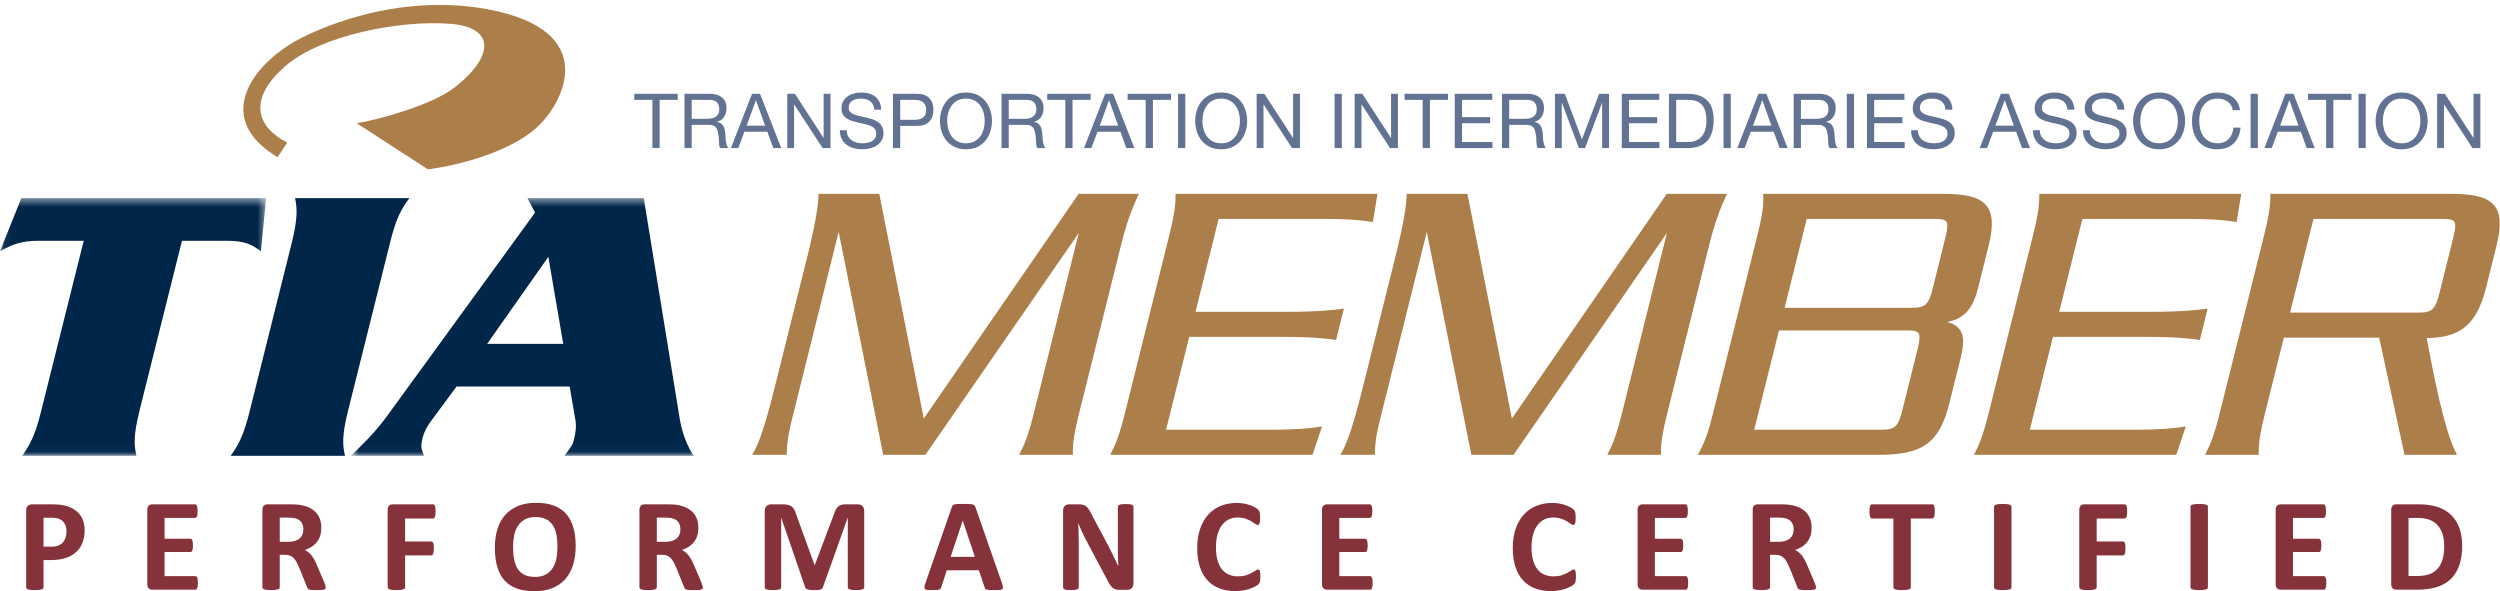 <?xml version="1.0" encoding="UTF-8"?>
<svg width="296px" height="70px" viewBox="0 0 296 70" version="1.1" xmlns="http://www.w3.org/2000/svg" xmlns:xlink="http://www.w3.org/1999/xlink">
    <!-- Generator: sketchtool 46.2 (44496) - http://www.bohemiancoding.com/sketch -->
    <title>3B6B6F5E-3F26-49E8-A227-A17A69665C2D</title>
    <desc>Created with sketchtool.</desc>
    <defs>
        <polygon id="path-1" points="0.06 30.963 0.06 0.455 31.509 0.455 31.509 30.963"></polygon>
        <polygon id="path-3" points="41.8 30.963 41.8 0.455 0.565 0.455 0.565 30.963"></polygon>
    </defs>
    <g id="Page-1" stroke="none" stroke-width="1" fill="none" fill-rule="evenodd">
        <g id="LOGOS" transform="translate(-107, -315)">
            <g id="TIA-Member-PC-Logo-2017" transform="translate(107, 315)">
                <path d="M34.009,16.89 C29.989,14.784 29.606,11.435 33.818,7.798 C38.029,4.161 47.408,2.343 53.342,2.821 C58.538,3.239 58.607,6.554 53.916,10.286 C51.154,12.485 44.632,14.21 42.24,14.593 L50.663,20.049 C54.396,19.57 60.375,17.98 63.583,15.071 C66.646,12.296 71.329,3.622 57.746,1.099 C46.929,-0.912 37.167,3.491 34.392,5.214 C29.664,8.147 25.395,14.114 32.861,18.612 L34.009,16.89" id="Fill-1" fill="#AC7E49"></path>
                <g id="Group-5" transform="translate(0, 23)">
                    <mask id="mask-2" fill="white">
                        <use xlink:href="#path-1"></use>
                    </mask>
                    <g id="Clip-4"></g>
                    <path d="M31.509,0.455 L30.89,6.748 C29.793,5.937 28.982,5.508 26.838,5.508 L21.546,5.508 L16.493,25.719 C15.778,28.627 15.874,29.771 16.16,30.963 L2.622,30.963 C3.48,29.771 4.147,28.627 4.862,25.719 L9.915,5.508 L4.624,5.508 C2.479,5.508 1.478,5.937 0,6.748 L2.526,0.455 L31.509,0.455" id="Fill-3" fill="#00264A" mask="url(#mask-2)"></path>
                </g>
                <path d="M27.313,53.963 C28.172,52.771 28.839,51.627 29.554,48.719 L34.56,28.699 C35.274,25.791 35.179,24.647 34.94,23.455 L48.479,23.455 C47.573,24.647 46.905,25.791 46.19,28.699 L41.186,48.719 C40.47,51.627 40.565,52.771 40.852,53.963 L27.313,53.963" id="Fill-6" fill="#00264A"></path>
                <g id="Group-10" transform="translate(41, 23)">
                    <mask id="mask-4" fill="white">
                        <use xlink:href="#path-3"></use>
                    </mask>
                    <g id="Clip-8"></g>
                    <path d="M13.055,22.765 L9.956,26.959 C9.527,27.531 9.241,28.15 9.051,28.77 C8.812,29.818 8.812,29.914 9.193,30.963 L0.565,30.963 C2.949,28.627 3.76,27.769 5.428,25.434 L22.351,2.171 L21.444,0.455 L35.221,0.455 L39.511,26.769 C39.797,28.342 40.369,29.818 41.132,30.963 L25.83,30.963 C26.688,29.818 26.831,29.629 26.974,28.961 C27.165,28.246 27.26,27.341 27.117,26.673 L26.45,22.765 L13.055,22.765 Z M25.687,17.711 L23.923,7.414 L16.678,17.711 L25.687,17.711 L25.687,17.711 Z" id="Fill-7" fill="#00264A" mask="url(#mask-4)"></path>
                    <path d="M65.823,25.91 C69.064,25.91 69.398,25.576 70.065,22.859 L74.309,5.937 C75.166,2.505 75.166,1.885 74.547,0.455 L81.888,0.455 C80.505,1.885 80.219,2.505 79.361,5.937 L75.452,21.524 C73.736,28.484 71.21,30.963 64.584,30.963 L49.14,30.963 C43.181,30.963 41.465,27.912 43.038,21.524 L46.994,5.699 C47.709,2.791 47.614,1.647 47.376,0.455 L60.913,0.455 C60.008,1.647 59.341,2.791 58.625,5.699 L54.287,23.05 C53.811,25.052 54.431,25.91 56.48,25.91 L65.823,25.91" id="Fill-9" fill="#AC7E49" mask="url(#mask-4)"></path>
                </g>
                <path d="M89.485,53.602 C90.422,51.939 91.287,48.661 92.163,45.146 L95.857,30.326 C96.733,26.811 97.112,24.531 97.158,23.201 L103.903,23.201 L109.243,50.182 L127.844,23.201 L134.446,23.201 C133.272,25.813 132.834,27.571 132.313,29.661 L127.53,48.852 C126.985,51.036 126.772,52.272 126.773,53.602 L121.073,53.602 C121.737,52.272 122.14,51.036 122.685,48.852 L128.25,26.526 L128.155,26.526 L109.436,53.602 L104.78,53.602 L99.37,26.526 L99.274,26.526 L93.615,49.231 C93.259,50.656 92.928,51.986 92.905,53.602 L89.485,53.602" id="Fill-11" fill="#AC7E49"></path>
                <path d="M89.485,53.602 C90.422,51.939 91.287,48.661 92.163,45.146 L95.857,30.326 C96.733,26.811 97.112,24.531 97.158,23.201 L103.903,23.201 L109.243,50.182 L127.844,23.201 L134.446,23.201 C133.272,25.813 132.834,27.571 132.313,29.661 L127.53,48.852 C126.985,51.036 126.772,52.272 126.773,53.602 L121.073,53.602 C121.737,52.272 122.14,51.036 122.685,48.852 L128.25,26.526 L128.155,26.526 L109.436,53.602 L104.78,53.602 L99.37,26.526 L99.274,26.526 L93.615,49.231 C93.259,50.656 92.928,51.986 92.905,53.602 L89.485,53.602 Z" id="Stroke-12" stroke="#AC7E49" stroke-width="0.5"></path>
                <path d="M162.804,23.201 L162.342,26.004 C161.523,25.861 160.003,25.671 156.488,25.671 L144.09,25.671 L141.225,37.167 L152.482,37.167 C155.998,37.167 157.612,36.977 158.788,36.834 L158.006,39.969 C156.902,39.826 155.382,39.637 151.867,39.637 L140.609,39.637 L137.744,51.132 L150.141,51.132 C153.656,51.132 155.271,50.941 156.162,50.799 L155.226,53.602 L131.855,53.602 C132.519,52.272 132.922,51.036 133.467,48.852 L138.677,27.951 C139.221,25.766 139.434,24.531 139.433,23.201 L162.804,23.201" id="Fill-13" fill="#AC7E49"></path>
                <path d="M162.804,23.201 L162.342,26.004 C161.523,25.861 160.003,25.671 156.488,25.671 L144.09,25.671 L141.225,37.167 L152.482,37.167 C155.998,37.167 157.612,36.977 158.788,36.834 L158.006,39.969 C156.902,39.826 155.382,39.637 151.867,39.637 L140.609,39.637 L137.744,51.132 L150.141,51.132 C153.656,51.132 155.271,50.941 156.162,50.799 L155.226,53.602 L131.855,53.602 C132.519,52.272 132.922,51.036 133.467,48.852 L138.677,27.951 C139.221,25.766 139.434,24.531 139.433,23.201 L162.804,23.201 Z" id="Stroke-14" stroke="#AC7E49" stroke-width="0.5"></path>
                <path d="M159.12,53.602 C160.057,51.939 160.921,48.661 161.798,45.146 L165.492,30.326 C166.368,26.811 166.747,24.531 166.793,23.201 L173.538,23.201 L178.878,50.182 L197.479,23.201 L204.081,23.201 C202.907,25.813 202.47,27.571 201.948,29.661 L197.165,48.852 C196.62,51.036 196.407,52.272 196.408,53.602 L190.708,53.602 C191.372,52.272 191.774,51.036 192.319,48.852 L197.885,26.526 L197.79,26.526 L179.07,53.602 L174.415,53.602 L169.004,26.526 L168.909,26.526 L163.25,49.231 C162.894,50.656 162.563,51.986 162.54,53.602 L159.12,53.602" id="Fill-15" fill="#AC7E49"></path>
                <path d="M159.12,53.602 C160.057,51.939 160.921,48.661 161.798,45.146 L165.492,30.326 C166.368,26.811 166.747,24.531 166.793,23.201 L173.538,23.201 L178.878,50.182 L197.479,23.201 L204.081,23.201 C202.907,25.813 202.47,27.571 201.948,29.661 L197.165,48.852 C196.62,51.036 196.407,52.272 196.408,53.602 L190.708,53.602 C191.372,52.272 191.774,51.036 192.319,48.852 L197.885,26.526 L197.79,26.526 L179.07,53.602 L174.415,53.602 L169.004,26.526 L168.909,26.526 L163.25,49.231 C162.894,50.656 162.563,51.986 162.54,53.602 L159.12,53.602 Z" id="Stroke-16" stroke="#AC7E49" stroke-width="0.5"></path>
                <path d="M210.978,36.691 L226.415,36.691 C228.077,36.691 228.576,36.216 229.073,34.221 L230.589,28.141 C231.086,26.146 230.824,25.671 229.162,25.671 L213.725,25.671 L210.978,36.691 Z M207.378,51.132 L222.815,51.132 C224.478,51.132 224.977,50.656 225.474,48.661 L227.297,41.347 C227.795,39.352 227.533,38.876 225.87,38.876 L210.433,38.876 L207.378,51.132 Z M208.311,27.951 C208.855,25.766 209.068,24.531 209.021,23.201 L229.968,23.201 C234.908,23.201 236.381,24.341 235.197,29.091 L233.966,34.031 C233.16,37.261 231.712,37.927 228.827,38.069 L228.803,38.164 C231.617,38.307 232.734,38.972 231.929,42.201 L230.556,47.712 C229.371,52.462 227.33,53.602 222.39,53.602 L201.442,53.602 C202.153,52.272 202.557,51.036 203.101,48.852 L208.311,27.951 L208.311,27.951 Z" id="Fill-17" fill="#AC7E49"></path>
                <path d="M210.978,36.691 L226.415,36.691 C228.077,36.691 228.576,36.216 229.073,34.221 L230.589,28.141 C231.086,26.146 230.824,25.671 229.162,25.671 L213.725,25.671 L210.978,36.691 Z M207.378,51.132 L222.815,51.132 C224.478,51.132 224.977,50.656 225.474,48.661 L227.297,41.347 C227.795,39.352 227.533,38.876 225.87,38.876 L210.433,38.876 L207.378,51.132 Z M208.311,27.951 C208.855,25.766 209.068,24.531 209.021,23.201 L229.968,23.201 C234.908,23.201 236.381,24.341 235.197,29.091 L233.966,34.031 C233.16,37.261 231.712,37.927 228.827,38.069 L228.803,38.164 C231.617,38.307 232.734,38.972 231.929,42.201 L230.556,47.712 C229.371,52.462 227.33,53.602 222.39,53.602 L201.442,53.602 C202.153,52.272 202.557,51.036 203.101,48.852 L208.311,27.951 Z" id="Stroke-18" stroke="#AC7E49" stroke-width="0.5"></path>
                <path d="M265.07,23.201 L264.609,26.004 C263.79,25.861 262.27,25.671 258.755,25.671 L246.357,25.671 L243.492,37.167 L254.749,37.167 C258.265,37.167 259.879,36.977 261.055,36.834 L260.273,39.969 C259.169,39.826 257.648,39.637 254.134,39.637 L242.876,39.637 L240.011,51.132 L252.408,51.132 C255.923,51.132 257.538,50.941 258.429,50.799 L257.492,53.602 L234.122,53.602 C234.786,52.272 235.189,51.036 235.733,48.852 L240.943,27.951 C241.488,25.766 241.701,24.531 241.7,23.201 L265.07,23.201" id="Fill-19" fill="#AC7E49"></path>
                <path d="M265.07,23.201 L264.609,26.004 C263.79,25.861 262.27,25.671 258.755,25.671 L246.357,25.671 L243.492,37.167 L254.749,37.167 C258.265,37.167 259.879,36.977 261.055,36.834 L260.273,39.969 C259.169,39.826 257.648,39.637 254.134,39.637 L242.876,39.637 L240.011,51.132 L252.408,51.132 C255.923,51.132 257.538,50.941 258.429,50.799 L257.492,53.602 L234.122,53.602 C234.786,52.272 235.189,51.036 235.733,48.852 L240.943,27.951 C241.488,25.766 241.701,24.531 241.7,23.201 L265.07,23.201 Z" id="Stroke-20" stroke="#AC7E49" stroke-width="0.5"></path>
                <g id="Group-24" transform="translate(261, 23)">
                    <path d="M9.827,14.261 L25.407,14.261 C27.07,14.261 27.568,13.786 28.065,11.792 L29.724,5.141 C30.221,3.146 29.959,2.671 28.297,2.671 L12.717,2.671 L9.827,14.261 Z M9.212,16.731 L6.938,25.852 C6.394,28.036 6.181,29.272 6.182,30.602 L0.481,30.602 C1.146,29.272 1.549,28.036 2.093,25.852 L7.303,4.951 C7.848,2.766 8.061,1.531 8.06,0.201 L29.103,0.201 C34.043,0.201 35.516,1.341 34.332,6.091 L33.136,10.889 C31.952,15.639 29.91,16.779 26.015,16.779 C26.921,21.529 28.089,27.704 29.505,30.602 L23.899,30.602 L20.896,16.731 L9.212,16.731 L9.212,16.731 Z" id="Fill-21" fill="#AC7E49"></path>
                    <path d="M9.827,14.261 L25.407,14.261 C27.07,14.261 27.568,13.786 28.065,11.792 L29.724,5.141 C30.221,3.146 29.959,2.671 28.297,2.671 L12.717,2.671 L9.827,14.261 Z M9.212,16.731 L6.938,25.852 C6.394,28.036 6.181,29.272 6.182,30.602 L0.481,30.602 C1.146,29.272 1.549,28.036 2.093,25.852 L7.303,4.951 C7.848,2.766 8.061,1.531 8.06,0.201 L29.103,0.201 C34.043,0.201 35.516,1.341 34.332,6.091 L33.136,10.889 C31.952,15.639 29.91,16.779 26.015,16.779 C26.921,21.529 28.089,27.704 29.505,30.602 L23.899,30.602 L20.896,16.731 L9.212,16.731 Z" id="Stroke-23" stroke="#AC7E49" stroke-width="0.5"></path>
                </g>
                <path d="M7.873,62.93 C7.873,62.575 7.811,62.284 7.686,62.055 C7.561,61.825 7.407,61.656 7.225,61.547 C7.042,61.438 6.851,61.368 6.65,61.34 C6.45,61.312 6.243,61.297 6.029,61.297 L5.154,61.297 L5.154,64.727 L6.076,64.727 C6.404,64.727 6.679,64.683 6.9,64.594 C7.122,64.505 7.303,64.382 7.443,64.223 C7.584,64.064 7.69,63.874 7.764,63.652 C7.836,63.431 7.873,63.19 7.873,62.93 Z M10.021,62.781 C10.021,63.349 9.933,63.852 9.756,64.289 C9.579,64.727 9.321,65.095 8.982,65.395 C8.644,65.694 8.229,65.922 7.736,66.078 C7.244,66.234 6.665,66.312 5.998,66.312 L5.154,66.312 L5.154,69.539 C5.154,69.591 5.137,69.638 5.104,69.68 C5.069,69.722 5.014,69.755 4.936,69.781 C4.857,69.808 4.753,69.828 4.623,69.844 C4.493,69.859 4.326,69.867 4.123,69.867 C3.925,69.867 3.76,69.859 3.627,69.844 C3.494,69.828 3.389,69.808 3.311,69.781 C3.232,69.755 3.178,69.722 3.146,69.68 C3.115,69.638 3.1,69.591 3.1,69.539 L3.1,60.445 C3.1,60.2 3.163,60.017 3.291,59.895 C3.418,59.772 3.586,59.711 3.795,59.711 L6.178,59.711 C6.417,59.711 6.645,59.72 6.861,59.738 C7.077,59.757 7.336,59.796 7.639,59.855 C7.94,59.915 8.247,60.026 8.557,60.187 C8.866,60.349 9.131,60.554 9.35,60.801 C9.568,61.048 9.735,61.337 9.85,61.668 C9.964,61.999 10.021,62.37 10.021,62.781 L10.021,62.781 Z" id="Fill-25" fill="#85323A"></path>
                <path d="M23.432,69.016 C23.432,69.167 23.425,69.293 23.412,69.395 C23.399,69.496 23.379,69.578 23.354,69.641 C23.327,69.703 23.295,69.749 23.256,69.777 C23.217,69.806 23.174,69.82 23.127,69.82 L18.049,69.82 C17.877,69.82 17.732,69.77 17.615,69.668 C17.498,69.566 17.439,69.401 17.439,69.172 L17.439,60.359 C17.439,60.13 17.498,59.965 17.615,59.863 C17.732,59.762 17.877,59.711 18.049,59.711 L23.096,59.711 C23.143,59.711 23.184,59.724 23.221,59.75 C23.257,59.776 23.288,59.821 23.314,59.887 C23.34,59.952 23.36,60.035 23.373,60.137 C23.386,60.238 23.393,60.367 23.393,60.523 C23.393,60.669 23.386,60.793 23.373,60.895 C23.36,60.996 23.34,61.078 23.314,61.141 C23.288,61.203 23.257,61.249 23.221,61.277 C23.184,61.306 23.143,61.32 23.096,61.32 L19.486,61.32 L19.486,63.789 L22.541,63.789 C22.588,63.789 22.631,63.804 22.67,63.832 C22.709,63.86 22.741,63.905 22.768,63.965 C22.793,64.024 22.813,64.105 22.826,64.207 C22.839,64.309 22.846,64.433 22.846,64.578 C22.846,64.729 22.839,64.855 22.826,64.953 C22.813,65.052 22.793,65.132 22.768,65.191 C22.741,65.251 22.709,65.294 22.67,65.32 C22.631,65.347 22.588,65.359 22.541,65.359 L19.486,65.359 L19.486,68.211 L23.127,68.211 C23.174,68.211 23.217,68.226 23.256,68.254 C23.295,68.282 23.327,68.328 23.354,68.391 C23.379,68.453 23.399,68.535 23.412,68.637 C23.425,68.738 23.432,68.864 23.432,69.016" id="Fill-26" fill="#85323A"></path>
                <path d="M35.919,62.695 C35.919,62.362 35.844,62.081 35.693,61.852 C35.542,61.622 35.294,61.461 34.951,61.367 C34.846,61.341 34.728,61.32 34.595,61.305 C34.462,61.289 34.279,61.281 34.044,61.281 L33.123,61.281 L33.123,64.148 L34.169,64.148 C34.461,64.148 34.716,64.113 34.935,64.043 C35.154,63.973 35.336,63.874 35.482,63.746 C35.627,63.618 35.737,63.466 35.81,63.289 C35.883,63.112 35.919,62.914 35.919,62.695 Z M38.568,69.555 C38.568,69.612 38.557,69.66 38.537,69.699 C38.516,69.738 38.466,69.771 38.388,69.797 C38.31,69.823 38.195,69.841 38.044,69.852 C37.893,69.862 37.687,69.867 37.427,69.867 C37.208,69.867 37.034,69.862 36.904,69.852 C36.773,69.841 36.67,69.821 36.595,69.793 C36.52,69.765 36.466,69.728 36.435,69.684 C36.404,69.64 36.377,69.586 36.357,69.523 L35.451,67.266 C35.341,67.011 35.234,66.784 35.13,66.586 C35.026,66.388 34.91,66.223 34.783,66.09 C34.655,65.957 34.508,65.856 34.341,65.789 C34.174,65.722 33.982,65.688 33.763,65.688 L33.123,65.688 L33.123,69.539 C33.123,69.591 33.105,69.638 33.072,69.68 C33.038,69.722 32.982,69.755 32.904,69.781 C32.826,69.808 32.721,69.828 32.591,69.844 C32.461,69.859 32.294,69.867 32.091,69.867 C31.893,69.867 31.728,69.859 31.595,69.844 C31.462,69.828 31.357,69.808 31.279,69.781 C31.201,69.755 31.146,69.722 31.115,69.68 C31.084,69.638 31.068,69.591 31.068,69.539 L31.068,60.359 C31.068,60.13 31.126,59.965 31.244,59.863 C31.361,59.762 31.505,59.711 31.677,59.711 L34.294,59.711 C34.56,59.711 34.779,59.716 34.951,59.727 C35.123,59.737 35.279,59.75 35.419,59.766 C35.826,59.823 36.191,59.922 36.517,60.062 C36.842,60.203 37.119,60.387 37.345,60.613 C37.572,60.84 37.745,61.108 37.865,61.418 C37.984,61.728 38.044,62.083 38.044,62.484 C38.044,62.823 38.001,63.132 37.916,63.41 C37.83,63.689 37.703,63.938 37.537,64.156 C37.37,64.375 37.164,64.565 36.919,64.727 C36.674,64.888 36.396,65.018 36.083,65.117 C36.234,65.19 36.376,65.278 36.509,65.383 C36.642,65.487 36.767,65.613 36.884,65.762 C37.001,65.91 37.112,66.079 37.216,66.27 C37.32,66.46 37.422,66.675 37.521,66.914 L38.373,68.906 C38.451,69.104 38.502,69.249 38.529,69.34 C38.555,69.431 38.568,69.503 38.568,69.555 L38.568,69.555 Z" id="Fill-27" fill="#85323A"></path>
                <path d="M51.572,60.555 C51.572,60.711 51.565,60.843 51.552,60.949 C51.539,61.056 51.518,61.141 51.49,61.203 C51.461,61.266 51.428,61.312 51.392,61.344 C51.355,61.375 51.314,61.391 51.267,61.391 L47.962,61.391 L47.962,64.109 L51.064,64.109 C51.111,64.109 51.152,64.122 51.189,64.148 C51.225,64.175 51.258,64.219 51.287,64.281 C51.315,64.344 51.336,64.427 51.349,64.531 C51.362,64.636 51.369,64.766 51.369,64.922 C51.369,65.078 51.362,65.208 51.349,65.313 C51.336,65.417 51.315,65.503 51.287,65.57 C51.258,65.638 51.225,65.687 51.189,65.715 C51.152,65.743 51.111,65.758 51.064,65.758 L47.962,65.758 L47.962,69.523 C47.962,69.581 47.947,69.63 47.916,69.672 C47.884,69.714 47.828,69.749 47.748,69.777 C47.666,69.806 47.561,69.828 47.431,69.844 C47.301,69.859 47.134,69.867 46.931,69.867 C46.733,69.867 46.568,69.859 46.435,69.844 C46.302,69.828 46.197,69.806 46.119,69.777 C46.041,69.749 45.984,69.714 45.951,69.672 C45.916,69.63 45.9,69.581 45.9,69.523 L45.9,60.359 C45.9,60.13 45.958,59.965 46.076,59.863 C46.193,59.762 46.337,59.711 46.509,59.711 L51.267,59.711 C51.314,59.711 51.355,59.726 51.392,59.754 C51.428,59.782 51.461,59.829 51.49,59.895 C51.518,59.96 51.539,60.047 51.552,60.156 C51.565,60.266 51.572,60.398 51.572,60.555" id="Fill-28" fill="#85323A"></path>
                <path d="M66.005,64.758 C66.005,64.227 65.963,63.743 65.88,63.309 C65.796,62.874 65.654,62.501 65.454,62.191 C65.253,61.882 64.986,61.642 64.653,61.473 C64.32,61.304 63.903,61.219 63.403,61.219 C62.898,61.219 62.476,61.313 62.138,61.504 C61.799,61.694 61.525,61.948 61.317,62.266 C61.109,62.583 60.962,62.954 60.876,63.379 C60.79,63.804 60.747,64.253 60.747,64.727 C60.747,65.278 60.789,65.774 60.872,66.215 C60.955,66.655 61.096,67.031 61.294,67.344 C61.492,67.656 61.757,67.895 62.091,68.059 C62.424,68.223 62.843,68.305 63.349,68.305 C63.854,68.305 64.275,68.211 64.614,68.023 C64.953,67.836 65.226,67.581 65.435,67.258 C65.643,66.934 65.79,66.559 65.876,66.129 C65.962,65.699 66.005,65.242 66.005,64.758 Z M68.161,64.648 C68.161,65.487 68.057,66.237 67.849,66.898 C67.64,67.56 67.33,68.121 66.919,68.582 C66.507,69.043 65.998,69.395 65.392,69.637 C64.785,69.879 64.083,70 63.286,70 C62.5,70 61.813,69.897 61.228,69.691 C60.642,69.485 60.153,69.172 59.763,68.75 C59.372,68.328 59.079,67.792 58.884,67.141 C58.688,66.489 58.591,65.719 58.591,64.828 C58.591,64.011 58.695,63.274 58.903,62.621 C59.111,61.968 59.421,61.411 59.833,60.953 C60.244,60.495 60.753,60.144 61.36,59.898 C61.967,59.653 62.671,59.531 63.474,59.531 C64.239,59.531 64.915,59.633 65.501,59.836 C66.087,60.039 66.576,60.352 66.97,60.773 C67.363,61.195 67.66,61.728 67.86,62.371 C68.061,63.015 68.161,63.773 68.161,64.648 L68.161,64.648 Z" id="Fill-29" fill="#85323A"></path>
                <path d="M80.563,62.695 C80.563,62.362 80.488,62.081 80.337,61.852 C80.186,61.622 79.938,61.461 79.595,61.367 C79.49,61.341 79.372,61.32 79.239,61.305 C79.106,61.289 78.923,61.281 78.688,61.281 L77.767,61.281 L77.767,64.148 L78.813,64.148 C79.105,64.148 79.36,64.113 79.579,64.043 C79.798,63.973 79.98,63.874 80.126,63.746 C80.271,63.618 80.381,63.466 80.454,63.289 C80.527,63.112 80.563,62.914 80.563,62.695 Z M83.212,69.555 C83.212,69.612 83.201,69.66 83.181,69.699 C83.16,69.738 83.11,69.771 83.032,69.797 C82.954,69.823 82.839,69.841 82.688,69.852 C82.537,69.862 82.332,69.867 82.071,69.867 C81.853,69.867 81.678,69.862 81.548,69.852 C81.418,69.841 81.314,69.821 81.239,69.793 C81.164,69.765 81.11,69.728 81.079,69.684 C81.048,69.64 81.021,69.586 81.001,69.523 L80.095,67.266 C79.985,67.011 79.878,66.784 79.774,66.586 C79.67,66.388 79.554,66.223 79.427,66.09 C79.299,65.957 79.152,65.856 78.985,65.789 C78.818,65.722 78.626,65.688 78.407,65.688 L77.767,65.688 L77.767,69.539 C77.767,69.591 77.749,69.638 77.716,69.68 C77.682,69.722 77.626,69.755 77.548,69.781 C77.47,69.808 77.365,69.828 77.235,69.844 C77.105,69.859 76.938,69.867 76.735,69.867 C76.537,69.867 76.372,69.859 76.239,69.844 C76.106,69.828 76.001,69.808 75.923,69.781 C75.845,69.755 75.79,69.722 75.759,69.68 C75.728,69.638 75.712,69.591 75.712,69.539 L75.712,60.359 C75.712,60.13 75.771,59.965 75.888,59.863 C76.005,59.762 76.149,59.711 76.321,59.711 L78.938,59.711 C79.204,59.711 79.423,59.716 79.595,59.727 C79.767,59.737 79.923,59.75 80.063,59.766 C80.47,59.823 80.836,59.922 81.161,60.062 C81.486,60.203 81.763,60.387 81.989,60.613 C82.216,60.84 82.389,61.108 82.509,61.418 C82.628,61.728 82.688,62.083 82.688,62.484 C82.688,62.823 82.646,63.132 82.56,63.41 C82.474,63.689 82.347,63.938 82.181,64.156 C82.014,64.375 81.808,64.565 81.563,64.727 C81.318,64.888 81.04,65.018 80.728,65.117 C80.878,65.19 81.021,65.278 81.153,65.383 C81.286,65.487 81.411,65.613 81.528,65.762 C81.646,65.91 81.756,66.079 81.86,66.27 C81.964,66.46 82.066,66.675 82.165,66.914 L83.017,68.906 C83.095,69.104 83.146,69.249 83.173,69.34 C83.199,69.431 83.212,69.503 83.212,69.555 L83.212,69.555 Z" id="Fill-30" fill="#85323A"></path>
                <path d="M102.325,69.539 C102.325,69.591 102.31,69.638 102.282,69.68 C102.253,69.722 102.201,69.755 102.126,69.781 C102.05,69.808 101.95,69.828 101.825,69.844 C101.7,69.859 101.541,69.867 101.348,69.867 C101.161,69.867 101.004,69.859 100.879,69.844 C100.754,69.828 100.655,69.808 100.583,69.781 C100.509,69.755 100.458,69.722 100.426,69.68 C100.395,69.638 100.379,69.591 100.379,69.539 L100.379,61.312 L100.364,61.312 L97.434,69.531 C97.413,69.599 97.379,69.655 97.332,69.699 C97.286,69.743 97.222,69.778 97.141,69.805 C97.06,69.831 96.957,69.848 96.832,69.855 C96.707,69.863 96.556,69.867 96.379,69.867 C96.202,69.867 96.051,69.86 95.926,69.848 C95.801,69.835 95.698,69.813 95.618,69.785 C95.537,69.757 95.473,69.722 95.426,69.68 C95.379,69.638 95.348,69.589 95.332,69.531 L92.504,61.312 L92.489,61.312 L92.489,69.539 C92.489,69.591 92.474,69.638 92.446,69.68 C92.417,69.722 92.364,69.755 92.286,69.781 C92.207,69.808 92.107,69.828 91.985,69.844 C91.862,69.859 91.705,69.867 91.512,69.867 C91.325,69.867 91.169,69.859 91.044,69.844 C90.919,69.828 90.818,69.808 90.743,69.781 C90.667,69.755 90.615,69.722 90.586,69.68 C90.558,69.638 90.544,69.591 90.544,69.539 L90.544,60.531 C90.544,60.266 90.614,60.062 90.754,59.922 C90.895,59.781 91.082,59.711 91.317,59.711 L92.661,59.711 C92.9,59.711 93.106,59.73 93.278,59.77 C93.45,59.809 93.598,59.874 93.723,59.965 C93.848,60.056 93.952,60.176 94.036,60.324 C94.119,60.473 94.192,60.656 94.254,60.875 L96.442,66.898 L96.473,66.898 L98.739,60.891 C98.806,60.672 98.88,60.487 98.961,60.336 C99.042,60.185 99.136,60.062 99.243,59.969 C99.349,59.875 99.476,59.809 99.622,59.77 C99.767,59.73 99.937,59.711 100.129,59.711 L101.512,59.711 C101.653,59.711 101.774,59.73 101.876,59.766 C101.977,59.802 102.06,59.855 102.126,59.926 C102.19,59.996 102.24,60.082 102.274,60.184 C102.308,60.285 102.325,60.401 102.325,60.531 L102.325,69.539" id="Fill-31" fill="#85323A"></path>
                <path d="M113.993,61.641 L113.985,61.641 L112.555,65.937 L115.422,65.937 L113.993,61.641 Z M118.633,69.055 C118.696,69.242 118.735,69.391 118.751,69.5 C118.766,69.609 118.745,69.691 118.688,69.746 C118.63,69.801 118.529,69.835 118.383,69.848 C118.237,69.86 118.037,69.867 117.782,69.867 C117.516,69.867 117.309,69.863 117.161,69.855 C117.012,69.848 116.899,69.832 116.821,69.809 C116.743,69.785 116.688,69.753 116.657,69.711 C116.626,69.669 116.599,69.614 116.579,69.547 L115.899,67.516 L112.102,67.516 L111.461,69.492 C111.44,69.565 111.413,69.626 111.379,69.676 C111.345,69.726 111.291,69.765 111.215,69.793 C111.14,69.821 111.033,69.841 110.895,69.852 C110.757,69.862 110.576,69.867 110.352,69.867 C110.112,69.867 109.925,69.859 109.79,69.844 C109.654,69.828 109.56,69.79 109.508,69.73 C109.456,69.671 109.438,69.586 109.454,69.477 C109.469,69.367 109.508,69.222 109.571,69.039 L112.688,60.07 C112.719,59.981 112.755,59.91 112.797,59.855 C112.839,59.801 112.905,59.759 112.997,59.73 C113.087,59.702 113.214,59.684 113.376,59.676 C113.537,59.668 113.751,59.664 114.016,59.664 C114.323,59.664 114.568,59.668 114.751,59.676 C114.933,59.684 115.075,59.702 115.176,59.73 C115.278,59.759 115.351,59.802 115.395,59.859 C115.439,59.917 115.477,59.995 115.508,60.094 L118.633,69.055 L118.633,69.055 Z" id="Fill-32" fill="#85323A"></path>
                <path d="M134.207,69.102 C134.207,69.222 134.186,69.328 134.145,69.422 C134.103,69.516 134.047,69.594 133.977,69.656 C133.906,69.719 133.823,69.765 133.727,69.793 C133.63,69.821 133.532,69.836 133.434,69.836 L132.559,69.836 C132.376,69.836 132.219,69.817 132.086,69.781 C131.953,69.745 131.831,69.679 131.719,69.582 C131.606,69.485 131.499,69.355 131.395,69.191 C131.29,69.027 131.173,68.815 131.043,68.555 L128.527,63.828 C128.381,63.547 128.233,63.243 128.082,62.918 C127.931,62.593 127.795,62.276 127.676,61.969 L127.66,61.969 C127.681,62.344 127.696,62.718 127.707,63.09 C127.717,63.462 127.723,63.847 127.723,64.242 L127.723,69.531 C127.723,69.583 127.708,69.63 127.68,69.672 C127.651,69.714 127.602,69.749 127.531,69.777 C127.461,69.806 127.366,69.828 127.246,69.844 C127.126,69.859 126.973,69.867 126.785,69.867 C126.603,69.867 126.452,69.859 126.332,69.844 C126.212,69.828 126.118,69.806 126.051,69.777 C125.983,69.749 125.936,69.714 125.91,69.672 C125.884,69.63 125.871,69.583 125.871,69.531 L125.871,60.445 C125.871,60.2 125.942,60.017 126.086,59.895 C126.229,59.772 126.405,59.711 126.613,59.711 L127.715,59.711 C127.913,59.711 128.079,59.728 128.215,59.762 C128.35,59.796 128.471,59.851 128.578,59.93 C128.685,60.008 128.785,60.116 128.879,60.254 C128.973,60.392 129.069,60.562 129.168,60.766 L131.137,64.461 C131.251,64.684 131.364,64.905 131.477,65.121 C131.588,65.337 131.696,65.554 131.801,65.77 C131.905,65.985 132.006,66.198 132.105,66.406 C132.204,66.614 132.301,66.823 132.395,67.031 L132.402,67.031 C132.387,66.667 132.375,66.286 132.367,65.891 C132.359,65.495 132.355,65.117 132.355,64.758 L132.355,60.016 C132.355,59.964 132.371,59.917 132.402,59.875 C132.434,59.833 132.485,59.797 132.559,59.766 C132.631,59.734 132.728,59.712 132.848,59.699 C132.967,59.687 133.121,59.68 133.309,59.68 C133.485,59.68 133.634,59.687 133.754,59.699 C133.874,59.712 133.966,59.734 134.031,59.766 C134.096,59.797 134.142,59.833 134.168,59.875 C134.194,59.917 134.207,59.964 134.207,60.016 L134.207,69.102" id="Fill-33" fill="#85323A"></path>
                <path d="M149.227,68.289 C149.227,68.419 149.223,68.53 149.215,68.621 C149.207,68.712 149.195,68.79 149.18,68.855 C149.164,68.921 149.143,68.976 149.117,69.023 C149.091,69.07 149.049,69.124 148.992,69.184 C148.935,69.243 148.824,69.32 148.66,69.414 C148.496,69.508 148.295,69.598 148.059,69.684 C147.821,69.77 147.551,69.841 147.246,69.898 C146.941,69.956 146.612,69.984 146.258,69.984 C145.565,69.984 144.94,69.878 144.383,69.664 C143.825,69.45 143.352,69.132 142.961,68.707 C142.57,68.282 142.271,67.753 142.063,67.117 C141.854,66.481 141.75,65.742 141.75,64.898 C141.75,64.039 141.864,63.276 142.094,62.609 C142.323,61.942 142.643,61.383 143.055,60.93 C143.466,60.477 143.959,60.133 144.535,59.898 C145.11,59.664 145.745,59.547 146.438,59.547 C146.719,59.547 146.989,59.57 147.25,59.617 C147.51,59.664 147.751,59.726 147.973,59.801 C148.194,59.876 148.393,59.964 148.57,60.062 C148.747,60.161 148.871,60.246 148.941,60.316 C149.012,60.387 149.06,60.445 149.086,60.492 C149.112,60.539 149.133,60.599 149.148,60.672 C149.164,60.745 149.176,60.831 149.184,60.93 C149.191,61.028 149.195,61.151 149.195,61.297 C149.195,61.453 149.19,61.586 149.18,61.695 C149.169,61.805 149.151,61.894 149.125,61.961 C149.099,62.028 149.067,62.078 149.031,62.109 C148.995,62.141 148.953,62.156 148.906,62.156 C148.828,62.156 148.729,62.11 148.609,62.02 C148.489,61.929 148.334,61.827 148.145,61.715 C147.954,61.603 147.728,61.501 147.465,61.41 C147.202,61.319 146.888,61.273 146.523,61.273 C146.122,61.273 145.764,61.355 145.449,61.519 C145.134,61.684 144.866,61.918 144.645,62.223 C144.423,62.527 144.255,62.896 144.141,63.328 C144.026,63.761 143.969,64.247 143.969,64.789 C143.969,65.383 144.03,65.897 144.152,66.332 C144.274,66.767 144.449,67.125 144.676,67.406 C144.902,67.688 145.176,67.897 145.496,68.035 C145.816,68.173 146.177,68.242 146.578,68.242 C146.942,68.242 147.258,68.199 147.523,68.113 C147.789,68.027 148.017,67.933 148.207,67.828 C148.397,67.724 148.553,67.63 148.676,67.547 C148.798,67.464 148.893,67.422 148.961,67.422 C149.013,67.422 149.055,67.433 149.086,67.453 C149.117,67.474 149.143,67.516 149.164,67.578 C149.185,67.641 149.2,67.728 149.211,67.84 C149.221,67.952 149.227,68.102 149.227,68.289" id="Fill-34" fill="#85323A"></path>
                <path d="M162.52,69.016 C162.52,69.167 162.513,69.293 162.5,69.395 C162.487,69.496 162.467,69.578 162.441,69.641 C162.415,69.703 162.383,69.749 162.344,69.777 C162.305,69.806 162.262,69.82 162.215,69.82 L157.137,69.82 C156.965,69.82 156.82,69.77 156.703,69.668 C156.586,69.566 156.527,69.401 156.527,69.172 L156.527,60.359 C156.527,60.13 156.586,59.965 156.703,59.863 C156.82,59.762 156.965,59.711 157.137,59.711 L162.184,59.711 C162.23,59.711 162.272,59.724 162.309,59.75 C162.345,59.776 162.376,59.821 162.402,59.887 C162.428,59.952 162.448,60.035 162.461,60.137 C162.474,60.238 162.48,60.367 162.48,60.523 C162.48,60.669 162.474,60.793 162.461,60.895 C162.448,60.996 162.428,61.078 162.402,61.141 C162.376,61.203 162.345,61.249 162.309,61.277 C162.272,61.306 162.23,61.32 162.184,61.32 L158.574,61.32 L158.574,63.789 L161.629,63.789 C161.676,63.789 161.719,63.804 161.758,63.832 C161.797,63.86 161.829,63.905 161.855,63.965 C161.881,64.024 161.901,64.105 161.914,64.207 C161.927,64.309 161.934,64.433 161.934,64.578 C161.934,64.729 161.927,64.855 161.914,64.953 C161.901,65.052 161.881,65.132 161.855,65.191 C161.829,65.251 161.797,65.294 161.758,65.32 C161.719,65.347 161.676,65.359 161.629,65.359 L158.574,65.359 L158.574,68.211 L162.215,68.211 C162.262,68.211 162.305,68.226 162.344,68.254 C162.383,68.282 162.415,68.328 162.441,68.391 C162.467,68.453 162.487,68.535 162.5,68.637 C162.513,68.738 162.52,68.864 162.52,69.016" id="Fill-35" fill="#85323A"></path>
                <path d="M186.589,68.289 C186.589,68.419 186.585,68.53 186.577,68.621 C186.569,68.712 186.558,68.79 186.542,68.855 C186.526,68.921 186.506,68.976 186.48,69.023 C186.453,69.07 186.412,69.124 186.355,69.184 C186.297,69.243 186.187,69.32 186.022,69.414 C185.858,69.508 185.658,69.598 185.421,69.684 C185.184,69.77 184.913,69.841 184.608,69.898 C184.304,69.956 183.975,69.984 183.62,69.984 C182.928,69.984 182.303,69.878 181.745,69.664 C181.188,69.45 180.714,69.132 180.323,68.707 C179.933,68.282 179.633,67.753 179.425,67.117 C179.217,66.481 179.112,65.742 179.112,64.898 C179.112,64.039 179.227,63.276 179.456,62.609 C179.686,61.942 180.006,61.383 180.417,60.93 C180.828,60.477 181.322,60.133 181.897,59.898 C182.473,59.664 183.107,59.547 183.8,59.547 C184.081,59.547 184.352,59.57 184.612,59.617 C184.873,59.664 185.113,59.726 185.335,59.801 C185.557,59.876 185.756,59.964 185.933,60.062 C186.109,60.161 186.233,60.246 186.304,60.316 C186.374,60.387 186.422,60.445 186.448,60.492 C186.475,60.539 186.495,60.599 186.511,60.672 C186.526,60.745 186.538,60.831 186.546,60.93 C186.554,61.028 186.558,61.151 186.558,61.297 C186.558,61.453 186.553,61.586 186.542,61.695 C186.531,61.805 186.514,61.894 186.487,61.961 C186.461,62.028 186.43,62.078 186.394,62.109 C186.357,62.141 186.315,62.156 186.269,62.156 C186.19,62.156 186.092,62.11 185.972,62.02 C185.852,61.929 185.697,61.827 185.507,61.715 C185.316,61.603 185.09,61.501 184.827,61.41 C184.564,61.319 184.25,61.273 183.886,61.273 C183.484,61.273 183.127,61.355 182.812,61.519 C182.496,61.684 182.229,61.918 182.007,62.223 C181.785,62.527 181.617,62.896 181.503,63.328 C181.389,63.761 181.331,64.247 181.331,64.789 C181.331,65.383 181.393,65.897 181.515,66.332 C181.637,66.767 181.812,67.125 182.038,67.406 C182.265,67.688 182.538,67.897 182.858,68.035 C183.179,68.173 183.539,68.242 183.94,68.242 C184.305,68.242 184.62,68.199 184.886,68.113 C185.151,68.027 185.379,67.933 185.569,67.828 C185.76,67.724 185.916,67.63 186.038,67.547 C186.16,67.464 186.256,67.422 186.323,67.422 C186.375,67.422 186.417,67.433 186.448,67.453 C186.48,67.474 186.506,67.516 186.526,67.578 C186.547,67.641 186.563,67.728 186.573,67.84 C186.584,67.952 186.589,68.102 186.589,68.289" id="Fill-36" fill="#85323A"></path>
                <path d="M199.882,69.016 C199.882,69.167 199.875,69.293 199.862,69.395 C199.85,69.496 199.83,69.578 199.804,69.641 C199.777,69.703 199.745,69.749 199.706,69.777 C199.667,69.806 199.624,69.82 199.577,69.82 L194.499,69.82 C194.327,69.82 194.183,69.77 194.065,69.668 C193.948,69.566 193.89,69.401 193.89,69.172 L193.89,60.359 C193.89,60.13 193.948,59.965 194.065,59.863 C194.183,59.762 194.327,59.711 194.499,59.711 L199.546,59.711 C199.593,59.711 199.635,59.724 199.671,59.75 C199.707,59.776 199.738,59.821 199.765,59.887 C199.791,59.952 199.811,60.035 199.823,60.137 C199.836,60.238 199.843,60.367 199.843,60.523 C199.843,60.669 199.836,60.793 199.823,60.895 C199.811,60.996 199.791,61.078 199.765,61.141 C199.738,61.203 199.707,61.249 199.671,61.277 C199.635,61.306 199.593,61.32 199.546,61.32 L195.937,61.32 L195.937,63.789 L198.991,63.789 C199.038,63.789 199.081,63.804 199.12,63.832 C199.159,63.86 199.191,63.905 199.218,63.965 C199.244,64.024 199.264,64.105 199.276,64.207 C199.289,64.309 199.296,64.433 199.296,64.578 C199.296,64.729 199.289,64.855 199.276,64.953 C199.264,65.052 199.244,65.132 199.218,65.191 C199.191,65.251 199.159,65.294 199.12,65.32 C199.081,65.347 199.038,65.359 198.991,65.359 L195.937,65.359 L195.937,68.211 L199.577,68.211 C199.624,68.211 199.667,68.226 199.706,68.254 C199.745,68.282 199.777,68.328 199.804,68.391 C199.83,68.453 199.85,68.535 199.862,68.637 C199.875,68.738 199.882,68.864 199.882,69.016" id="Fill-37" fill="#85323A"></path>
                <path d="M212.37,62.695 C212.37,62.362 212.295,62.081 212.144,61.852 C211.992,61.622 211.745,61.461 211.401,61.367 C211.297,61.341 211.179,61.32 211.046,61.305 C210.913,61.289 210.73,61.281 210.495,61.281 L209.573,61.281 L209.573,64.148 L210.62,64.148 C210.912,64.148 211.167,64.113 211.386,64.043 C211.605,63.973 211.787,63.874 211.933,63.746 C212.078,63.618 212.188,63.466 212.261,63.289 C212.334,63.112 212.37,62.914 212.37,62.695 Z M215.019,69.555 C215.019,69.612 215.008,69.66 214.987,69.699 C214.967,69.738 214.917,69.771 214.839,69.797 C214.761,69.823 214.646,69.841 214.495,69.852 C214.344,69.862 214.139,69.867 213.878,69.867 C213.659,69.867 213.484,69.862 213.355,69.852 C213.225,69.841 213.121,69.821 213.046,69.793 C212.971,69.765 212.917,69.728 212.886,69.684 C212.855,69.64 212.828,69.586 212.808,69.523 L211.901,67.266 C211.792,67.011 211.686,66.784 211.581,66.586 C211.477,66.388 211.361,66.223 211.233,66.09 C211.105,65.957 210.959,65.856 210.792,65.789 C210.625,65.722 210.433,65.688 210.214,65.688 L209.573,65.688 L209.573,69.539 C209.573,69.591 209.557,69.638 209.522,69.68 C209.488,69.722 209.433,69.755 209.355,69.781 C209.276,69.808 209.172,69.828 209.042,69.844 C208.912,69.859 208.745,69.867 208.542,69.867 C208.344,69.867 208.179,69.859 208.046,69.844 C207.913,69.828 207.808,69.808 207.73,69.781 C207.651,69.755 207.597,69.722 207.565,69.68 C207.534,69.638 207.519,69.591 207.519,69.539 L207.519,60.359 C207.519,60.13 207.577,59.965 207.694,59.863 C207.812,59.762 207.956,59.711 208.128,59.711 L210.745,59.711 C211.011,59.711 211.23,59.716 211.401,59.727 C211.573,59.737 211.73,59.75 211.87,59.766 C212.276,59.823 212.643,59.922 212.968,60.062 C213.293,60.203 213.569,60.387 213.796,60.613 C214.022,60.84 214.195,61.108 214.315,61.418 C214.436,61.728 214.495,62.083 214.495,62.484 C214.495,62.823 214.452,63.132 214.366,63.41 C214.28,63.689 214.154,63.938 213.987,64.156 C213.82,64.375 213.615,64.565 213.37,64.727 C213.125,64.888 212.847,65.018 212.534,65.117 C212.686,65.19 212.827,65.278 212.96,65.383 C213.093,65.487 213.218,65.613 213.335,65.762 C213.452,65.91 213.563,66.079 213.667,66.27 C213.771,66.46 213.873,66.675 213.972,66.914 L214.823,68.906 C214.901,69.104 214.953,69.249 214.98,69.34 C215.006,69.431 215.019,69.503 215.019,69.555 L215.019,69.555 Z" id="Fill-38" fill="#85323A"></path>
                <path d="M229.077,60.555 C229.077,60.706 229.07,60.835 229.058,60.941 C229.045,61.048 229.025,61.134 228.999,61.199 C228.973,61.265 228.94,61.312 228.901,61.344 C228.862,61.375 228.819,61.391 228.772,61.391 L226.241,61.391 L226.241,69.539 C226.241,69.591 226.225,69.638 226.19,69.68 C226.156,69.722 226.101,69.755 226.022,69.781 C225.944,69.808 225.839,69.828 225.706,69.844 C225.573,69.859 225.408,69.867 225.21,69.867 C225.012,69.867 224.847,69.859 224.714,69.844 C224.581,69.828 224.476,69.808 224.397,69.781 C224.319,69.755 224.264,69.722 224.23,69.68 C224.195,69.638 224.179,69.591 224.179,69.539 L224.179,61.391 L221.647,61.391 C221.596,61.391 221.551,61.375 221.515,61.344 C221.479,61.312 221.447,61.265 221.421,61.199 C221.395,61.134 221.375,61.048 221.362,60.941 C221.35,60.835 221.343,60.706 221.343,60.555 C221.343,60.398 221.35,60.266 221.362,60.156 C221.375,60.047 221.395,59.96 221.421,59.895 C221.447,59.829 221.479,59.782 221.515,59.754 C221.551,59.726 221.596,59.711 221.647,59.711 L228.772,59.711 C228.819,59.711 228.862,59.726 228.901,59.754 C228.94,59.782 228.973,59.829 228.999,59.895 C229.025,59.96 229.045,60.047 229.058,60.156 C229.07,60.266 229.077,60.398 229.077,60.555" id="Fill-39" fill="#85323A"></path>
                <path d="M238.158,69.539 C238.158,69.591 238.142,69.638 238.107,69.68 C238.073,69.722 238.018,69.755 237.939,69.781 C237.861,69.808 237.757,69.828 237.627,69.844 C237.497,69.859 237.33,69.867 237.127,69.867 C236.929,69.867 236.764,69.859 236.631,69.844 C236.498,69.828 236.393,69.808 236.314,69.781 C236.236,69.755 236.181,69.722 236.146,69.68 C236.112,69.638 236.096,69.591 236.096,69.539 L236.096,59.992 C236.096,59.94 236.112,59.894 236.146,59.851 C236.181,59.81 236.237,59.776 236.318,59.75 C236.399,59.724 236.505,59.703 236.635,59.687 C236.765,59.672 236.929,59.664 237.127,59.664 C237.33,59.664 237.497,59.672 237.627,59.687 C237.757,59.703 237.861,59.724 237.939,59.75 C238.018,59.776 238.073,59.81 238.107,59.851 C238.142,59.894 238.158,59.94 238.158,59.992 L238.158,69.539" id="Fill-40" fill="#85323A"></path>
                <path d="M251.857,60.555 C251.857,60.711 251.851,60.843 251.838,60.949 C251.825,61.056 251.804,61.141 251.775,61.203 C251.747,61.266 251.714,61.312 251.678,61.344 C251.642,61.375 251.6,61.391 251.553,61.391 L248.248,61.391 L248.248,64.109 L251.35,64.109 C251.396,64.109 251.438,64.122 251.475,64.148 C251.511,64.175 251.544,64.219 251.572,64.281 C251.601,64.344 251.622,64.427 251.635,64.531 C251.647,64.636 251.654,64.766 251.654,64.922 C251.654,65.078 251.647,65.208 251.635,65.313 C251.622,65.417 251.601,65.503 251.572,65.57 C251.544,65.638 251.511,65.687 251.475,65.715 C251.438,65.743 251.396,65.758 251.35,65.758 L248.248,65.758 L248.248,69.523 C248.248,69.581 248.232,69.63 248.201,69.672 C248.17,69.714 248.114,69.749 248.033,69.777 C247.952,69.806 247.847,69.828 247.717,69.844 C247.587,69.859 247.42,69.867 247.217,69.867 C247.019,69.867 246.854,69.859 246.721,69.844 C246.588,69.828 246.482,69.806 246.404,69.777 C246.326,69.749 246.271,69.714 246.236,69.672 C246.202,69.63 246.186,69.581 246.186,69.523 L246.186,60.359 C246.186,60.13 246.244,59.965 246.361,59.863 C246.479,59.762 246.623,59.711 246.795,59.711 L251.553,59.711 C251.6,59.711 251.642,59.726 251.678,59.754 C251.714,59.782 251.747,59.829 251.775,59.895 C251.804,59.96 251.825,60.047 251.838,60.156 C251.851,60.266 251.857,60.398 251.857,60.555" id="Fill-41" fill="#85323A"></path>
                <path d="M261.416,69.539 C261.416,69.591 261.399,69.638 261.365,69.68 C261.331,69.722 261.275,69.755 261.197,69.781 C261.119,69.808 261.015,69.828 260.885,69.844 C260.755,69.859 260.588,69.867 260.385,69.867 C260.187,69.867 260.021,69.859 259.889,69.844 C259.756,69.828 259.65,69.808 259.572,69.781 C259.494,69.755 259.438,69.722 259.404,69.68 C259.37,69.638 259.354,69.591 259.354,69.539 L259.354,59.992 C259.354,59.94 259.37,59.894 259.404,59.851 C259.438,59.81 259.495,59.776 259.576,59.75 C259.657,59.724 259.763,59.703 259.893,59.687 C260.022,59.672 260.187,59.664 260.385,59.664 C260.588,59.664 260.755,59.672 260.885,59.687 C261.015,59.703 261.119,59.724 261.197,59.75 C261.275,59.776 261.331,59.81 261.365,59.851 C261.399,59.894 261.416,59.94 261.416,59.992 L261.416,69.539" id="Fill-42" fill="#85323A"></path>
                <path d="M275.436,69.016 C275.436,69.167 275.429,69.293 275.416,69.395 C275.403,69.496 275.384,69.578 275.357,69.641 C275.331,69.703 275.299,69.749 275.26,69.777 C275.221,69.806 275.178,69.82 275.131,69.82 L270.053,69.82 C269.881,69.82 269.736,69.77 269.619,69.668 C269.502,69.566 269.443,69.401 269.443,69.172 L269.443,60.359 C269.443,60.13 269.502,59.965 269.619,59.863 C269.736,59.762 269.881,59.711 270.053,59.711 L275.1,59.711 C275.146,59.711 275.188,59.724 275.225,59.75 C275.261,59.776 275.292,59.821 275.318,59.887 C275.345,59.952 275.364,60.035 275.377,60.137 C275.39,60.238 275.396,60.367 275.396,60.523 C275.396,60.669 275.39,60.793 275.377,60.895 C275.364,60.996 275.345,61.078 275.318,61.141 C275.292,61.203 275.261,61.249 275.225,61.277 C275.188,61.306 275.146,61.32 275.1,61.32 L271.49,61.32 L271.49,63.789 L274.545,63.789 C274.592,63.789 274.635,63.804 274.674,63.832 C274.713,63.86 274.745,63.905 274.771,63.965 C274.798,64.024 274.817,64.105 274.83,64.207 C274.843,64.309 274.85,64.433 274.85,64.578 C274.85,64.729 274.843,64.855 274.83,64.953 C274.817,65.052 274.798,65.132 274.771,65.191 C274.745,65.251 274.713,65.294 274.674,65.32 C274.635,65.347 274.592,65.359 274.545,65.359 L271.49,65.359 L271.49,68.211 L275.131,68.211 C275.178,68.211 275.221,68.226 275.26,68.254 C275.299,68.282 275.331,68.328 275.357,68.391 C275.384,68.453 275.403,68.535 275.416,68.637 C275.429,68.738 275.436,68.864 275.436,69.016" id="Fill-43" fill="#85323A"></path>
                <path d="M289.396,64.688 C289.396,64.208 289.341,63.763 289.229,63.351 C289.116,62.94 288.937,62.583 288.689,62.281 C288.442,61.98 288.124,61.743 287.736,61.574 C287.349,61.405 286.839,61.32 286.209,61.32 L285.17,61.32 L285.17,68.195 L286.24,68.195 C286.803,68.195 287.276,68.122 287.662,67.977 C288.048,67.831 288.369,67.61 288.627,67.316 C288.885,67.022 289.077,66.656 289.205,66.219 C289.333,65.781 289.396,65.271 289.396,64.688 Z M291.521,64.617 C291.521,65.544 291.4,66.337 291.158,66.996 C290.916,67.655 290.568,68.192 290.115,68.609 C289.662,69.026 289.111,69.332 288.463,69.527 C287.814,69.723 287.042,69.82 286.146,69.82 L283.732,69.82 C283.561,69.82 283.416,69.77 283.299,69.668 C283.182,69.566 283.123,69.401 283.123,69.172 L283.123,60.359 C283.123,60.13 283.182,59.965 283.299,59.863 C283.416,59.762 283.561,59.711 283.732,59.711 L286.326,59.711 C287.228,59.711 287.991,59.816 288.619,60.027 C289.247,60.238 289.775,60.551 290.205,60.965 C290.635,61.379 290.962,61.891 291.186,62.5 C291.409,63.109 291.521,63.815 291.521,64.617 L291.521,64.617 Z" id="Fill-44" fill="#85323A"></path>
                <polyline id="Fill-45" fill="#617293" points="75.102 11.825 75.102 11.105 80.241 11.105 80.241 11.825 78.099 11.825 78.099 17.531 77.244 17.531 77.244 11.825 75.102 11.825"></polyline>
                <path d="M84.246,14.021 C84.426,13.991 84.583,13.933 84.718,13.846 C84.854,13.759 84.961,13.642 85.043,13.495 C85.124,13.348 85.164,13.157 85.164,12.923 C85.164,12.599 85.074,12.335 84.894,12.131 C84.714,11.927 84.423,11.825 84.021,11.825 L81.897,11.825 L81.897,14.066 L83.679,14.066 C83.877,14.066 84.066,14.051 84.246,14.021 Z M84.066,11.105 C84.678,11.105 85.156,11.255 85.502,11.555 C85.846,11.855 86.019,12.266 86.019,12.788 C86.019,13.178 85.93,13.521 85.753,13.814 C85.576,14.108 85.293,14.309 84.903,14.418 L84.903,14.435 C85.089,14.471 85.24,14.531 85.357,14.615 C85.474,14.699 85.567,14.8 85.636,14.917 C85.705,15.034 85.756,15.164 85.79,15.308 C85.822,15.452 85.848,15.603 85.866,15.758 C85.878,15.914 85.887,16.073 85.893,16.235 C85.899,16.397 85.914,16.556 85.938,16.712 C85.962,16.868 85.997,17.017 86.041,17.158 C86.086,17.299 86.154,17.423 86.244,17.531 L85.29,17.531 C85.23,17.465 85.189,17.375 85.169,17.261 C85.147,17.147 85.134,17.02 85.128,16.879 C85.122,16.738 85.116,16.586 85.11,16.424 C85.104,16.262 85.086,16.104 85.056,15.947 C85.032,15.792 85.002,15.643 84.966,15.502 C84.93,15.361 84.873,15.238 84.795,15.133 C84.717,15.028 84.615,14.944 84.489,14.881 C84.363,14.818 84.195,14.786 83.985,14.786 L81.897,14.786 L81.897,17.531 L81.042,17.531 L81.042,11.105 L84.066,11.105 L84.066,11.105 Z" id="Fill-46" fill="#617293"></path>
                <path d="M90.582,14.876 L89.511,11.879 L89.493,11.879 L88.404,14.876 L90.582,14.876 Z M89.988,11.105 L92.499,17.531 L91.554,17.531 L90.852,15.596 L88.134,15.596 L87.414,17.531 L86.54,17.531 L89.043,11.105 L89.988,11.105 L89.988,11.105 Z" id="Fill-47" fill="#617293"></path>
                <polyline id="Fill-48" fill="#617293" points="94.119 11.105 97.503 16.316 97.52 16.316 97.52 11.105 98.331 11.105 98.331 17.531 97.395 17.531 94.038 12.374 94.02 12.374 94.02 17.531 93.21 17.531 93.21 11.105 94.119 11.105"></polyline>
                <path d="M103.024,11.983 C102.739,11.776 102.375,11.672 101.931,11.672 C101.751,11.672 101.573,11.69 101.399,11.726 C101.226,11.762 101.071,11.822 100.936,11.906 C100.801,11.99 100.693,12.103 100.612,12.244 C100.531,12.385 100.491,12.56 100.491,12.77 C100.491,12.968 100.549,13.129 100.666,13.252 C100.783,13.375 100.939,13.476 101.134,13.553 C101.329,13.631 101.549,13.696 101.795,13.747 C102.042,13.798 102.292,13.854 102.547,13.913 C102.802,13.973 103.052,14.044 103.298,14.125 C103.544,14.206 103.765,14.315 103.96,14.453 C104.155,14.591 104.311,14.765 104.428,14.975 C104.545,15.186 104.604,15.449 104.604,15.767 C104.604,16.109 104.527,16.402 104.374,16.645 C104.221,16.888 104.024,17.086 103.785,17.239 C103.544,17.392 103.276,17.503 102.979,17.572 C102.682,17.641 102.386,17.675 102.092,17.675 C101.732,17.675 101.392,17.63 101.071,17.54 C100.75,17.45 100.468,17.314 100.225,17.131 C99.982,16.948 99.79,16.714 99.649,16.429 C99.508,16.144 99.437,15.806 99.437,15.416 L100.248,15.416 C100.248,15.686 100.3,15.919 100.405,16.114 C100.51,16.309 100.648,16.469 100.819,16.595 C100.99,16.721 101.189,16.814 101.417,16.874 C101.646,16.934 101.879,16.964 102.12,16.964 C102.312,16.964 102.505,16.946 102.7,16.91 C102.895,16.874 103.07,16.813 103.227,16.726 C103.382,16.639 103.508,16.521 103.605,16.37 C103.7,16.22 103.749,16.028 103.749,15.794 C103.749,15.572 103.69,15.393 103.573,15.254 C103.456,15.116 103.3,15.004 103.105,14.917 C102.91,14.83 102.689,14.759 102.443,14.705 C102.197,14.651 101.947,14.596 101.692,14.539 C101.437,14.482 101.187,14.416 100.94,14.341 C100.694,14.266 100.474,14.167 100.279,14.044 C100.084,13.921 99.928,13.762 99.811,13.567 C99.694,13.372 99.635,13.127 99.635,12.833 C99.635,12.509 99.702,12.229 99.834,11.992 C99.965,11.755 100.141,11.56 100.36,11.407 C100.579,11.254 100.828,11.14 101.107,11.065 C101.386,10.99 101.672,10.952 101.966,10.952 C102.296,10.952 102.603,10.991 102.884,11.069 C103.167,11.147 103.414,11.271 103.627,11.438 C103.84,11.606 104.008,11.818 104.131,12.073 C104.254,12.328 104.321,12.632 104.334,12.986 L103.523,12.986 C103.476,12.524 103.309,12.19 103.024,11.983" id="Fill-49" fill="#617293"></path>
                <path d="M108.258,14.183 C108.744,14.189 109.099,14.09 109.324,13.886 C109.549,13.682 109.662,13.388 109.662,13.004 C109.662,12.62 109.549,12.328 109.324,12.127 C109.099,11.926 108.744,11.825 108.258,11.825 L106.584,11.825 L106.584,14.183 L108.258,14.183 Z M108.546,11.105 C109.194,11.105 109.685,11.272 110.018,11.605 C110.351,11.938 110.517,12.404 110.517,13.004 C110.517,13.604 110.351,14.072 110.018,14.408 C109.685,14.744 109.194,14.909 108.546,14.903 L106.584,14.903 L106.584,17.531 L105.729,17.531 L105.729,11.105 L108.546,11.105 L108.546,11.105 Z" id="Fill-50" fill="#617293"></path>
                <path d="M112.272,15.277 C112.355,15.592 112.488,15.876 112.668,16.127 C112.848,16.379 113.079,16.582 113.361,16.735 C113.643,16.888 113.979,16.964 114.369,16.964 C114.759,16.964 115.095,16.888 115.377,16.735 C115.659,16.582 115.89,16.379 116.07,16.127 C116.25,15.876 116.382,15.592 116.466,15.277 C116.55,14.962 116.592,14.642 116.592,14.318 C116.592,13.994 116.55,13.675 116.466,13.36 C116.382,13.045 116.25,12.761 116.07,12.509 C115.89,12.257 115.659,12.055 115.377,11.902 C115.095,11.749 114.759,11.672 114.369,11.672 C113.979,11.672 113.643,11.749 113.361,11.902 C113.079,12.055 112.848,12.257 112.668,12.509 C112.488,12.761 112.355,13.045 112.272,13.36 C112.188,13.675 112.146,13.994 112.146,14.318 C112.146,14.642 112.188,14.962 112.272,15.277 Z M111.484,13.054 C111.613,12.649 111.807,12.291 112.065,11.978 C112.323,11.667 112.644,11.418 113.028,11.231 C113.412,11.045 113.859,10.952 114.369,10.952 C114.878,10.952 115.326,11.045 115.71,11.231 C116.094,11.418 116.415,11.667 116.673,11.978 C116.931,12.291 117.124,12.649 117.253,13.054 C117.382,13.459 117.447,13.88 117.447,14.318 C117.447,14.756 117.382,15.178 117.253,15.583 C117.124,15.988 116.931,16.346 116.673,16.658 C116.415,16.97 116.094,17.218 115.71,17.401 C115.326,17.583 114.878,17.675 114.369,17.675 C113.859,17.675 113.412,17.583 113.028,17.401 C112.644,17.218 112.323,16.97 112.065,16.658 C111.807,16.346 111.613,15.988 111.484,15.583 C111.355,15.178 111.291,14.756 111.291,14.318 C111.291,13.88 111.355,13.459 111.484,13.054 L111.484,13.054 Z" id="Fill-51" fill="#617293"></path>
                <path d="M121.784,14.021 C121.964,13.991 122.122,13.933 122.257,13.846 C122.392,13.759 122.5,13.642 122.581,13.495 C122.662,13.348 122.703,13.157 122.703,12.923 C122.703,12.599 122.612,12.335 122.433,12.131 C122.252,11.927 121.961,11.825 121.56,11.825 L119.436,11.825 L119.436,14.066 L121.217,14.066 C121.416,14.066 121.605,14.051 121.784,14.021 Z M121.605,11.105 C122.216,11.105 122.695,11.255 123.04,11.555 C123.385,11.855 123.558,12.266 123.558,12.788 C123.558,13.178 123.469,13.521 123.292,13.814 C123.115,14.108 122.832,14.309 122.441,14.418 L122.441,14.435 C122.627,14.471 122.779,14.531 122.896,14.615 C123.013,14.699 123.106,14.8 123.175,14.917 C123.244,15.034 123.295,15.164 123.328,15.308 C123.361,15.452 123.386,15.603 123.404,15.758 C123.417,15.914 123.425,16.073 123.432,16.235 C123.438,16.397 123.452,16.556 123.477,16.712 C123.501,16.868 123.535,17.017 123.58,17.158 C123.625,17.299 123.692,17.423 123.782,17.531 L122.829,17.531 C122.769,17.465 122.728,17.375 122.707,17.261 C122.686,17.147 122.672,17.02 122.667,16.879 C122.66,16.738 122.654,16.586 122.648,16.424 C122.643,16.262 122.625,16.104 122.594,15.947 C122.57,15.792 122.541,15.643 122.504,15.502 C122.468,15.361 122.411,15.238 122.334,15.133 C122.255,15.028 122.153,14.944 122.027,14.881 C121.901,14.818 121.733,14.786 121.523,14.786 L119.436,14.786 L119.436,17.531 L118.581,17.531 L118.581,11.105 L121.605,11.105 L121.605,11.105 Z" id="Fill-52" fill="#617293"></path>
                <polyline id="Fill-53" fill="#617293" points="123.993 11.825 123.993 11.105 129.132 11.105 129.132 11.825 126.99 11.825 126.99 17.531 126.135 17.531 126.135 11.825 123.993 11.825"></polyline>
                <path d="M132.389,14.876 L131.318,11.879 L131.3,11.879 L130.211,14.876 L132.389,14.876 Z M131.795,11.105 L134.306,17.531 L133.361,17.531 L132.659,15.596 L129.941,15.596 L129.221,17.531 L128.348,17.531 L130.851,11.105 L131.795,11.105 L131.795,11.105 Z" id="Fill-54" fill="#617293"></path>
                <polyline id="Fill-55" fill="#617293" points="133.508 11.825 133.508 11.105 138.647 11.105 138.647 11.825 136.505 11.825 136.505 17.531 135.65 17.531 135.65 11.825 133.508 11.825"></polyline>
                <polygon id="Fill-56" fill="#617293" points="139.484 17.531 140.339 17.531 140.339 11.105 139.484 11.105"></polygon>
                <path d="M142.49,15.277 C142.574,15.592 142.706,15.876 142.886,16.127 C143.066,16.379 143.297,16.582 143.579,16.735 C143.861,16.888 144.197,16.964 144.587,16.964 C144.977,16.964 145.313,16.888 145.595,16.735 C145.877,16.582 146.108,16.379 146.288,16.127 C146.468,15.876 146.6,15.592 146.684,15.277 C146.768,14.962 146.81,14.642 146.81,14.318 C146.81,13.994 146.768,13.675 146.684,13.36 C146.6,13.045 146.468,12.761 146.288,12.509 C146.108,12.257 145.877,12.055 145.595,11.902 C145.313,11.749 144.977,11.672 144.587,11.672 C144.197,11.672 143.861,11.749 143.579,11.902 C143.297,12.055 143.066,12.257 142.886,12.509 C142.706,12.761 142.574,13.045 142.49,13.36 C142.406,13.675 142.364,13.994 142.364,14.318 C142.364,14.642 142.406,14.962 142.49,15.277 Z M141.703,13.054 C141.832,12.649 142.025,12.291 142.283,11.978 C142.541,11.667 142.862,11.418 143.246,11.231 C143.63,11.045 144.077,10.952 144.587,10.952 C145.097,10.952 145.544,11.045 145.928,11.231 C146.312,11.418 146.633,11.667 146.891,11.978 C147.149,12.291 147.342,12.649 147.472,13.054 C147.601,13.459 147.665,13.88 147.665,14.318 C147.665,14.756 147.601,15.178 147.472,15.583 C147.342,15.988 147.149,16.346 146.891,16.658 C146.633,16.97 146.312,17.218 145.928,17.401 C145.544,17.583 145.097,17.675 144.587,17.675 C144.077,17.675 143.63,17.583 143.246,17.401 C142.862,17.218 142.541,16.97 142.283,16.658 C142.025,16.346 141.832,15.988 141.703,15.583 C141.573,15.178 141.509,14.756 141.509,14.318 C141.509,13.88 141.573,13.459 141.703,13.054 L141.703,13.054 Z" id="Fill-57" fill="#617293"></path>
                <polyline id="Fill-58" fill="#617293" points="149.699 11.105 153.083 16.316 153.101 16.316 153.101 11.105 153.911 11.105 153.911 17.531 152.975 17.531 149.618 12.374 149.6 12.374 149.6 17.531 148.79 17.531 148.79 11.105 149.699 11.105"></polyline>
                <polygon id="Fill-59" fill="#617293" points="158.015 17.531 158.87 17.531 158.87 11.105 158.015 11.105"></polygon>
                <polyline id="Fill-60" fill="#617293" points="161.3 11.105 164.684 16.316 164.702 16.316 164.702 11.105 165.512 11.105 165.512 17.531 164.576 17.531 161.219 12.374 161.201 12.374 161.201 17.531 160.391 17.531 160.391 11.105 161.3 11.105"></polyline>
                <polyline id="Fill-61" fill="#617293" points="166.304 11.825 166.304 11.105 171.443 11.105 171.443 11.825 169.301 11.825 169.301 17.531 168.446 17.531 168.446 11.825 166.304 11.825"></polyline>
                <polyline id="Fill-62" fill="#617293" points="176.68 11.105 176.68 11.825 173.098 11.825 173.098 13.868 176.438 13.868 176.438 14.588 173.098 14.588 173.098 16.811 176.707 16.811 176.707 17.531 172.243 17.531 172.243 11.105 176.68 11.105"></polyline>
                <path d="M181.037,14.021 C181.217,13.991 181.374,13.933 181.51,13.846 C181.645,13.759 181.752,13.642 181.833,13.495 C181.914,13.348 181.955,13.157 181.955,12.923 C181.955,12.599 181.865,12.335 181.685,12.131 C181.505,11.927 181.214,11.825 180.812,11.825 L178.688,11.825 L178.688,14.066 L180.47,14.066 C180.668,14.066 180.856,14.051 181.037,14.021 Z M180.856,11.105 C181.469,11.105 181.947,11.255 182.292,11.555 C182.638,11.855 182.81,12.266 182.81,12.788 C182.81,13.178 182.722,13.521 182.544,13.814 C182.367,14.108 182.084,14.309 181.694,14.418 L181.694,14.435 C181.88,14.471 182.031,14.531 182.148,14.615 C182.266,14.699 182.358,14.8 182.428,14.917 C182.496,15.034 182.547,15.164 182.58,15.308 C182.613,15.452 182.639,15.603 182.657,15.758 C182.669,15.914 182.678,16.073 182.684,16.235 C182.689,16.397 182.705,16.556 182.729,16.712 C182.753,16.868 182.787,17.017 182.832,17.158 C182.877,17.299 182.945,17.423 183.035,17.531 L182.081,17.531 C182.021,17.465 181.98,17.375 181.959,17.261 C181.938,17.147 181.925,17.02 181.919,16.879 C181.913,16.738 181.907,16.586 181.9,16.424 C181.895,16.262 181.877,16.104 181.847,15.947 C181.823,15.792 181.793,15.643 181.757,15.502 C181.721,15.361 181.664,15.238 181.586,15.133 C181.508,15.028 181.406,14.944 181.28,14.881 C181.154,14.818 180.985,14.786 180.775,14.786 L178.688,14.786 L178.688,17.531 L177.833,17.531 L177.833,11.105 L180.856,11.105 L180.856,11.105 Z" id="Fill-63" fill="#617293"></path>
                <polyline id="Fill-64" fill="#617293" points="185.275 11.105 187.301 16.505 189.335 11.105 190.505 11.105 190.505 17.531 189.694 17.531 189.694 12.185 189.677 12.185 187.67 17.531 186.94 17.531 184.934 12.185 184.916 12.185 184.916 17.531 184.105 17.531 184.105 11.105 185.275 11.105"></polyline>
                <polyline id="Fill-65" fill="#617293" points="196.453 11.105 196.453 11.825 192.871 11.825 192.871 13.868 196.211 13.868 196.211 14.588 192.871 14.588 192.871 16.811 196.48 16.811 196.48 17.531 192.017 17.531 192.017 11.105 196.453 11.105"></polyline>
                <path d="M199.882,16.811 C199.979,16.811 200.099,16.804 200.242,16.789 C200.387,16.774 200.539,16.738 200.701,16.681 C200.863,16.624 201.023,16.541 201.183,16.433 C201.342,16.325 201.484,16.178 201.61,15.992 C201.736,15.806 201.84,15.574 201.921,15.295 C202.002,15.016 202.042,14.678 202.042,14.282 C202.042,13.898 202.005,13.555 201.93,13.252 C201.855,12.949 201.731,12.691 201.561,12.478 C201.39,12.265 201.169,12.103 200.899,11.992 C200.629,11.881 200.296,11.825 199.9,11.825 L198.46,11.825 L198.46,16.811 L199.882,16.811 Z M199.811,11.105 C200.801,11.105 201.563,11.357 202.097,11.861 C202.63,12.365 202.897,13.133 202.897,14.165 C202.897,14.705 202.837,15.184 202.718,15.601 C202.598,16.018 202.411,16.369 202.159,16.654 C201.907,16.939 201.586,17.156 201.196,17.306 C200.807,17.456 200.345,17.531 199.811,17.531 L197.605,17.531 L197.605,11.105 L199.811,11.105 L199.811,11.105 Z" id="Fill-66" fill="#617293"></path>
                <polygon id="Fill-67" fill="#617293" points="204.067 17.531 204.922 17.531 204.922 11.105 204.067 11.105"></polygon>
                <path d="M209.737,14.876 L208.666,11.879 L208.648,11.879 L207.559,14.876 L209.737,14.876 Z M209.143,11.105 L211.654,17.531 L210.709,17.531 L210.007,15.596 L207.289,15.596 L206.569,17.531 L205.696,17.531 L208.198,11.105 L209.143,11.105 L209.143,11.105 Z" id="Fill-68" fill="#617293"></path>
                <path d="M215.578,14.021 C215.758,13.991 215.915,13.933 216.051,13.846 C216.186,13.759 216.293,13.642 216.374,13.495 C216.455,13.348 216.496,13.157 216.496,12.923 C216.496,12.599 216.406,12.335 216.226,12.131 C216.046,11.927 215.755,11.825 215.353,11.825 L213.229,11.825 L213.229,14.066 L215.011,14.066 C215.209,14.066 215.397,14.051 215.578,14.021 Z M215.397,11.105 C216.01,11.105 216.488,11.255 216.833,11.555 C217.179,11.855 217.351,12.266 217.351,12.788 C217.351,13.178 217.263,13.521 217.085,13.814 C216.908,14.108 216.625,14.309 216.235,14.418 L216.235,14.435 C216.421,14.471 216.572,14.531 216.689,14.615 C216.807,14.699 216.899,14.8 216.969,14.917 C217.037,15.034 217.088,15.164 217.121,15.308 C217.154,15.452 217.18,15.603 217.198,15.758 C217.21,15.914 217.219,16.073 217.225,16.235 C217.23,16.397 217.246,16.556 217.27,16.712 C217.294,16.868 217.328,17.017 217.373,17.158 C217.418,17.299 217.486,17.423 217.576,17.531 L216.622,17.531 C216.562,17.465 216.521,17.375 216.5,17.261 C216.48,17.147 216.466,17.02 216.46,16.879 C216.454,16.738 216.448,16.586 216.441,16.424 C216.436,16.262 216.418,16.104 216.388,15.947 C216.364,15.792 216.334,15.643 216.298,15.502 C216.262,15.361 216.205,15.238 216.127,15.133 C216.049,15.028 215.947,14.944 215.821,14.881 C215.695,14.818 215.526,14.786 215.316,14.786 L213.229,14.786 L213.229,17.531 L212.374,17.531 L212.374,11.105 L215.397,11.105 L215.397,11.105 Z" id="Fill-69" fill="#617293"></path>
                <polygon id="Fill-70" fill="#617293" points="218.665 17.531 219.52 17.531 219.52 11.105 218.665 11.105"></polygon>
                <polyline id="Fill-71" fill="#617293" points="225.486 11.105 225.486 11.825 221.904 11.825 221.904 13.868 225.244 13.868 225.244 14.588 221.904 14.588 221.904 16.811 225.514 16.811 225.514 17.531 221.05 17.531 221.05 11.105 225.486 11.105"></polyline>
                <path d="M229.856,11.983 C229.571,11.776 229.206,11.672 228.763,11.672 C228.583,11.672 228.405,11.69 228.231,11.726 C228.058,11.762 227.903,11.822 227.768,11.906 C227.633,11.99 227.525,12.103 227.444,12.244 C227.363,12.385 227.322,12.56 227.322,12.77 C227.322,12.968 227.381,13.129 227.498,13.252 C227.615,13.375 227.771,13.476 227.966,13.553 C228.161,13.631 228.382,13.696 228.628,13.747 C228.873,13.798 229.124,13.854 229.379,13.913 C229.634,13.973 229.885,14.044 230.131,14.125 C230.377,14.206 230.597,14.315 230.792,14.453 C230.987,14.591 231.143,14.765 231.26,14.975 C231.377,15.186 231.436,15.449 231.436,15.767 C231.436,16.109 231.359,16.402 231.206,16.645 C231.053,16.888 230.856,17.086 230.616,17.239 C230.377,17.392 230.108,17.503 229.811,17.572 C229.514,17.641 229.219,17.675 228.925,17.675 C228.564,17.675 228.224,17.63 227.903,17.54 C227.582,17.45 227.3,17.314 227.057,17.131 C226.814,16.948 226.622,16.714 226.481,16.429 C226.34,16.144 226.27,15.806 226.27,15.416 L227.079,15.416 C227.079,15.686 227.132,15.919 227.237,16.114 C227.342,16.309 227.48,16.469 227.651,16.595 C227.822,16.721 228.021,16.814 228.25,16.874 C228.478,16.934 228.712,16.964 228.951,16.964 C229.144,16.964 229.337,16.946 229.532,16.91 C229.727,16.874 229.902,16.813 230.059,16.726 C230.215,16.639 230.341,16.521 230.437,16.37 C230.532,16.22 230.58,16.028 230.58,15.794 C230.58,15.572 230.522,15.393 230.405,15.254 C230.288,15.116 230.132,15.004 229.938,14.917 C229.742,14.83 229.521,14.759 229.275,14.705 C229.029,14.651 228.779,14.596 228.524,14.539 C228.269,14.482 228.019,14.416 227.772,14.341 C227.526,14.266 227.306,14.167 227.111,14.044 C226.916,13.921 226.76,13.762 226.643,13.567 C226.526,13.372 226.468,13.127 226.468,12.833 C226.468,12.509 226.533,12.229 226.665,11.992 C226.798,11.755 226.973,11.56 227.192,11.407 C227.411,11.254 227.66,11.14 227.939,11.065 C228.218,10.99 228.505,10.952 228.799,10.952 C229.129,10.952 229.435,10.991 229.717,11.069 C229.998,11.147 230.246,11.271 230.459,11.438 C230.672,11.606 230.84,11.818 230.963,12.073 C231.086,12.328 231.153,12.632 231.165,12.986 L230.355,12.986 C230.308,12.524 230.141,12.19 229.856,11.983" id="Fill-72" fill="#617293"></path>
                <path d="M238.438,14.876 L237.367,11.879 L237.35,11.879 L236.26,14.876 L238.438,14.876 Z M237.844,11.105 L240.355,17.531 L239.41,17.531 L238.708,15.596 L235.99,15.596 L235.271,17.531 L234.397,17.531 L236.899,11.105 L237.844,11.105 L237.844,11.105 Z" id="Fill-73" fill="#617293"></path>
                <path d="M244.293,11.983 C244.008,11.776 243.643,11.672 243.199,11.672 C243.02,11.672 242.842,11.69 242.668,11.726 C242.494,11.762 242.34,11.822 242.204,11.906 C242.069,11.99 241.962,12.103 241.881,12.244 C241.8,12.385 241.759,12.56 241.759,12.77 C241.759,12.968 241.817,13.129 241.935,13.252 C242.052,13.375 242.207,13.476 242.402,13.553 C242.598,13.631 242.818,13.696 243.064,13.747 C243.31,13.798 243.561,13.854 243.815,13.913 C244.07,13.973 244.321,14.044 244.567,14.125 C244.813,14.206 245.033,14.315 245.229,14.453 C245.424,14.591 245.579,14.765 245.696,14.975 C245.813,15.186 245.872,15.449 245.872,15.767 C245.872,16.109 245.796,16.402 245.643,16.645 C245.489,16.888 245.293,17.086 245.053,17.239 C244.813,17.392 244.545,17.503 244.247,17.572 C243.95,17.641 243.655,17.675 243.361,17.675 C243.001,17.675 242.66,17.63 242.34,17.54 C242.019,17.45 241.736,17.314 241.493,17.131 C241.251,16.948 241.059,16.714 240.918,16.429 C240.776,16.144 240.706,15.806 240.706,15.416 L241.516,15.416 C241.516,15.686 241.568,15.919 241.674,16.114 C241.778,16.309 241.917,16.469 242.088,16.595 C242.259,16.721 242.458,16.814 242.687,16.874 C242.914,16.934 243.148,16.964 243.388,16.964 C243.58,16.964 243.773,16.946 243.969,16.91 C244.163,16.874 244.339,16.813 244.495,16.726 C244.651,16.639 244.777,16.521 244.873,16.37 C244.969,16.22 245.017,16.028 245.017,15.794 C245.017,15.572 244.959,15.393 244.842,15.254 C244.725,15.116 244.568,15.004 244.374,14.917 C244.179,14.83 243.958,14.759 243.712,14.705 C243.466,14.651 243.216,14.596 242.961,14.539 C242.705,14.482 242.455,14.416 242.209,14.341 C241.963,14.266 241.742,14.167 241.548,14.044 C241.353,13.921 241.196,13.762 241.079,13.567 C240.963,13.372 240.904,13.127 240.904,12.833 C240.904,12.509 240.97,12.229 241.102,11.992 C241.234,11.755 241.409,11.56 241.629,11.407 C241.848,11.254 242.097,11.14 242.376,11.065 C242.654,10.99 242.941,10.952 243.235,10.952 C243.565,10.952 243.871,10.991 244.153,11.069 C244.435,11.147 244.683,11.271 244.896,11.438 C245.108,11.606 245.276,11.818 245.399,12.073 C245.522,12.328 245.59,12.632 245.602,12.986 L244.792,12.986 C244.744,12.524 244.577,12.19 244.293,11.983" id="Fill-74" fill="#617293"></path>
                <path d="M250.215,11.983 C249.93,11.776 249.564,11.672 249.121,11.672 C248.941,11.672 248.764,11.69 248.59,11.726 C248.416,11.762 248.262,11.822 248.126,11.906 C247.991,11.99 247.884,12.103 247.803,12.244 C247.722,12.385 247.681,12.56 247.681,12.77 C247.681,12.968 247.739,13.129 247.856,13.252 C247.974,13.375 248.129,13.476 248.324,13.553 C248.52,13.631 248.74,13.696 248.986,13.747 C249.231,13.798 249.482,13.854 249.737,13.913 C249.992,13.973 250.243,14.044 250.489,14.125 C250.735,14.206 250.955,14.315 251.15,14.453 C251.346,14.591 251.501,14.765 251.618,14.975 C251.735,15.186 251.794,15.449 251.794,15.767 C251.794,16.109 251.718,16.402 251.564,16.645 C251.411,16.888 251.215,17.086 250.975,17.239 C250.735,17.392 250.467,17.503 250.169,17.572 C249.872,17.641 249.577,17.675 249.283,17.675 C248.923,17.675 248.582,17.63 248.262,17.54 C247.94,17.45 247.658,17.314 247.415,17.131 C247.173,16.948 246.98,16.714 246.84,16.429 C246.698,16.144 246.628,15.806 246.628,15.416 L247.438,15.416 C247.438,15.686 247.49,15.919 247.596,16.114 C247.7,16.309 247.839,16.469 248.01,16.595 C248.181,16.721 248.38,16.814 248.608,16.874 C248.836,16.934 249.07,16.964 249.31,16.964 C249.502,16.964 249.695,16.946 249.891,16.91 C250.085,16.874 250.261,16.813 250.417,16.726 C250.573,16.639 250.699,16.521 250.795,16.37 C250.891,16.22 250.938,16.028 250.938,15.794 C250.938,15.572 250.881,15.393 250.764,15.254 C250.646,15.116 250.49,15.004 250.296,14.917 C250.101,14.83 249.88,14.759 249.634,14.705 C249.388,14.651 249.138,14.596 248.883,14.539 C248.627,14.482 248.377,14.416 248.131,14.341 C247.885,14.266 247.664,14.167 247.47,14.044 C247.274,13.921 247.118,13.762 247.001,13.567 C246.885,13.372 246.826,13.127 246.826,12.833 C246.826,12.509 246.892,12.229 247.023,11.992 C247.156,11.755 247.331,11.56 247.551,11.407 C247.77,11.254 248.019,11.14 248.298,11.065 C248.576,10.99 248.863,10.952 249.157,10.952 C249.487,10.952 249.793,10.991 250.075,11.069 C250.356,11.147 250.605,11.271 250.817,11.438 C251.03,11.606 251.198,11.818 251.321,12.073 C251.444,12.328 251.512,12.632 251.523,12.986 L250.714,12.986 C250.666,12.524 250.499,12.19 250.215,11.983" id="Fill-75" fill="#617293"></path>
                <path d="M253.54,15.277 C253.624,15.592 253.756,15.876 253.936,16.127 C254.116,16.379 254.347,16.582 254.629,16.735 C254.911,16.888 255.247,16.964 255.637,16.964 C256.026,16.964 256.362,16.888 256.645,16.735 C256.927,16.582 257.158,16.379 257.338,16.127 C257.518,15.876 257.649,15.592 257.733,15.277 C257.817,14.962 257.859,14.642 257.859,14.318 C257.859,13.994 257.817,13.675 257.733,13.36 C257.649,13.045 257.518,12.761 257.338,12.509 C257.158,12.257 256.927,12.055 256.645,11.902 C256.362,11.749 256.026,11.672 255.637,11.672 C255.247,11.672 254.911,11.749 254.629,11.902 C254.347,12.055 254.116,12.257 253.936,12.509 C253.756,12.761 253.624,13.045 253.54,13.36 C253.456,13.675 253.414,13.994 253.414,14.318 C253.414,14.642 253.456,14.962 253.54,15.277 Z M252.752,13.054 C252.881,12.649 253.075,12.291 253.333,11.978 C253.591,11.667 253.912,11.418 254.296,11.231 C254.68,11.045 255.127,10.952 255.637,10.952 C256.146,10.952 256.594,11.045 256.978,11.231 C257.361,11.418 257.683,11.667 257.94,11.978 C258.198,12.291 258.393,12.649 258.521,13.054 C258.65,13.459 258.715,13.88 258.715,14.318 C258.715,14.756 258.65,15.178 258.521,15.583 C258.393,15.988 258.198,16.346 257.94,16.658 C257.683,16.97 257.361,17.218 256.978,17.401 C256.594,17.583 256.146,17.675 255.637,17.675 C255.127,17.675 254.68,17.583 254.296,17.401 C253.912,17.218 253.591,16.97 253.333,16.658 C253.075,16.346 252.881,15.988 252.752,15.583 C252.623,15.178 252.559,14.756 252.559,14.318 C252.559,13.88 252.623,13.459 252.752,13.054 L252.752,13.054 Z" id="Fill-76" fill="#617293"></path>
                <path d="M263.732,12.014 C263.405,11.786 263.017,11.672 262.566,11.672 C262.183,11.672 261.854,11.744 261.581,11.888 C261.308,12.032 261.083,12.226 260.906,12.469 C260.729,12.712 260.599,12.989 260.515,13.301 C260.431,13.613 260.389,13.937 260.389,14.273 C260.389,14.639 260.431,14.986 260.515,15.313 C260.599,15.64 260.729,15.925 260.906,16.168 C261.083,16.411 261.31,16.604 261.586,16.748 C261.861,16.892 262.191,16.964 262.575,16.964 C262.857,16.964 263.107,16.918 263.327,16.825 C263.546,16.732 263.735,16.603 263.894,16.438 C264.053,16.273 264.178,16.076 264.268,15.848 C264.357,15.62 264.411,15.374 264.43,15.11 L265.284,15.11 C265.2,15.92 264.922,16.55 264.447,17 C263.974,17.45 263.325,17.675 262.504,17.675 C262.006,17.675 261.57,17.59 261.198,17.419 C260.826,17.247 260.518,17.012 260.271,16.712 C260.025,16.412 259.841,16.058 259.718,15.65 C259.595,15.242 259.533,14.804 259.533,14.336 C259.533,13.868 259.6,13.429 259.731,13.018 C259.863,12.607 260.057,12.248 260.312,11.942 C260.567,11.636 260.885,11.395 261.266,11.218 C261.646,11.041 262.083,10.952 262.575,10.952 C262.911,10.952 263.229,10.997 263.529,11.087 C263.829,11.177 264.097,11.309 264.33,11.483 C264.564,11.657 264.76,11.875 264.915,12.136 C265.071,12.397 265.174,12.698 265.222,13.04 L264.366,13.04 C264.271,12.584 264.059,12.242 263.732,12.014" id="Fill-77" fill="#617293"></path>
                <polygon id="Fill-78" fill="#617293" points="266.473 17.531 267.327 17.531 267.327 11.105 266.473 11.105"></polygon>
                <path d="M272.143,14.876 L271.071,11.879 L271.054,11.879 L269.964,14.876 L272.143,14.876 Z M271.548,11.105 L274.06,17.531 L273.114,17.531 L272.412,15.596 L269.694,15.596 L268.975,17.531 L268.102,17.531 L270.604,11.105 L271.548,11.105 L271.548,11.105 Z" id="Fill-79" fill="#617293"></path>
                <polyline id="Fill-80" fill="#617293" points="273.273 11.825 273.273 11.105 278.413 11.105 278.413 11.825 276.271 11.825 276.271 17.531 275.416 17.531 275.416 11.825 273.273 11.825"></polyline>
                <polygon id="Fill-81" fill="#617293" points="279.25 17.531 280.104 17.531 280.104 11.105 279.25 11.105"></polygon>
                <path d="M282.256,15.277 C282.34,15.592 282.472,15.876 282.651,16.127 C282.832,16.379 283.063,16.582 283.345,16.735 C283.627,16.888 283.963,16.964 284.353,16.964 C284.742,16.964 285.078,16.888 285.36,16.735 C285.643,16.582 285.874,16.379 286.054,16.127 C286.233,15.876 286.365,15.592 286.449,15.277 C286.533,14.962 286.575,14.642 286.575,14.318 C286.575,13.994 286.533,13.675 286.449,13.36 C286.365,13.045 286.233,12.761 286.054,12.509 C285.874,12.257 285.643,12.055 285.36,11.902 C285.078,11.749 284.742,11.672 284.353,11.672 C283.963,11.672 283.627,11.749 283.345,11.902 C283.063,12.055 282.832,12.257 282.651,12.509 C282.472,12.761 282.34,13.045 282.256,13.36 C282.172,13.675 282.13,13.994 282.13,14.318 C282.13,14.642 282.172,14.962 282.256,15.277 Z M281.468,13.054 C281.597,12.649 281.791,12.291 282.049,11.978 C282.307,11.667 282.628,11.418 283.012,11.231 C283.396,11.045 283.843,10.952 284.353,10.952 C284.862,10.952 285.31,11.045 285.693,11.231 C286.077,11.418 286.398,11.667 286.656,11.978 C286.914,12.291 287.108,12.649 287.237,13.054 C287.366,13.459 287.431,13.88 287.431,14.318 C287.431,14.756 287.366,15.178 287.237,15.583 C287.108,15.988 286.914,16.346 286.656,16.658 C286.398,16.97 286.077,17.218 285.693,17.401 C285.31,17.583 284.862,17.675 284.353,17.675 C283.843,17.675 283.396,17.583 283.012,17.401 C282.628,17.218 282.307,16.97 282.049,16.658 C281.791,16.346 281.597,15.988 281.468,15.583 C281.339,15.178 281.274,14.756 281.274,14.318 C281.274,13.88 281.339,13.459 281.468,13.054 L281.468,13.054 Z" id="Fill-82" fill="#617293"></path>
                <polyline id="Fill-83" fill="#617293" points="289.464 11.105 292.849 16.316 292.866 16.316 292.866 11.105 293.677 11.105 293.677 17.531 292.74 17.531 289.384 12.374 289.365 12.374 289.365 17.531 288.556 17.531 288.556 11.105 289.464 11.105"></polyline>
            </g>
        </g>
    </g>
</svg>